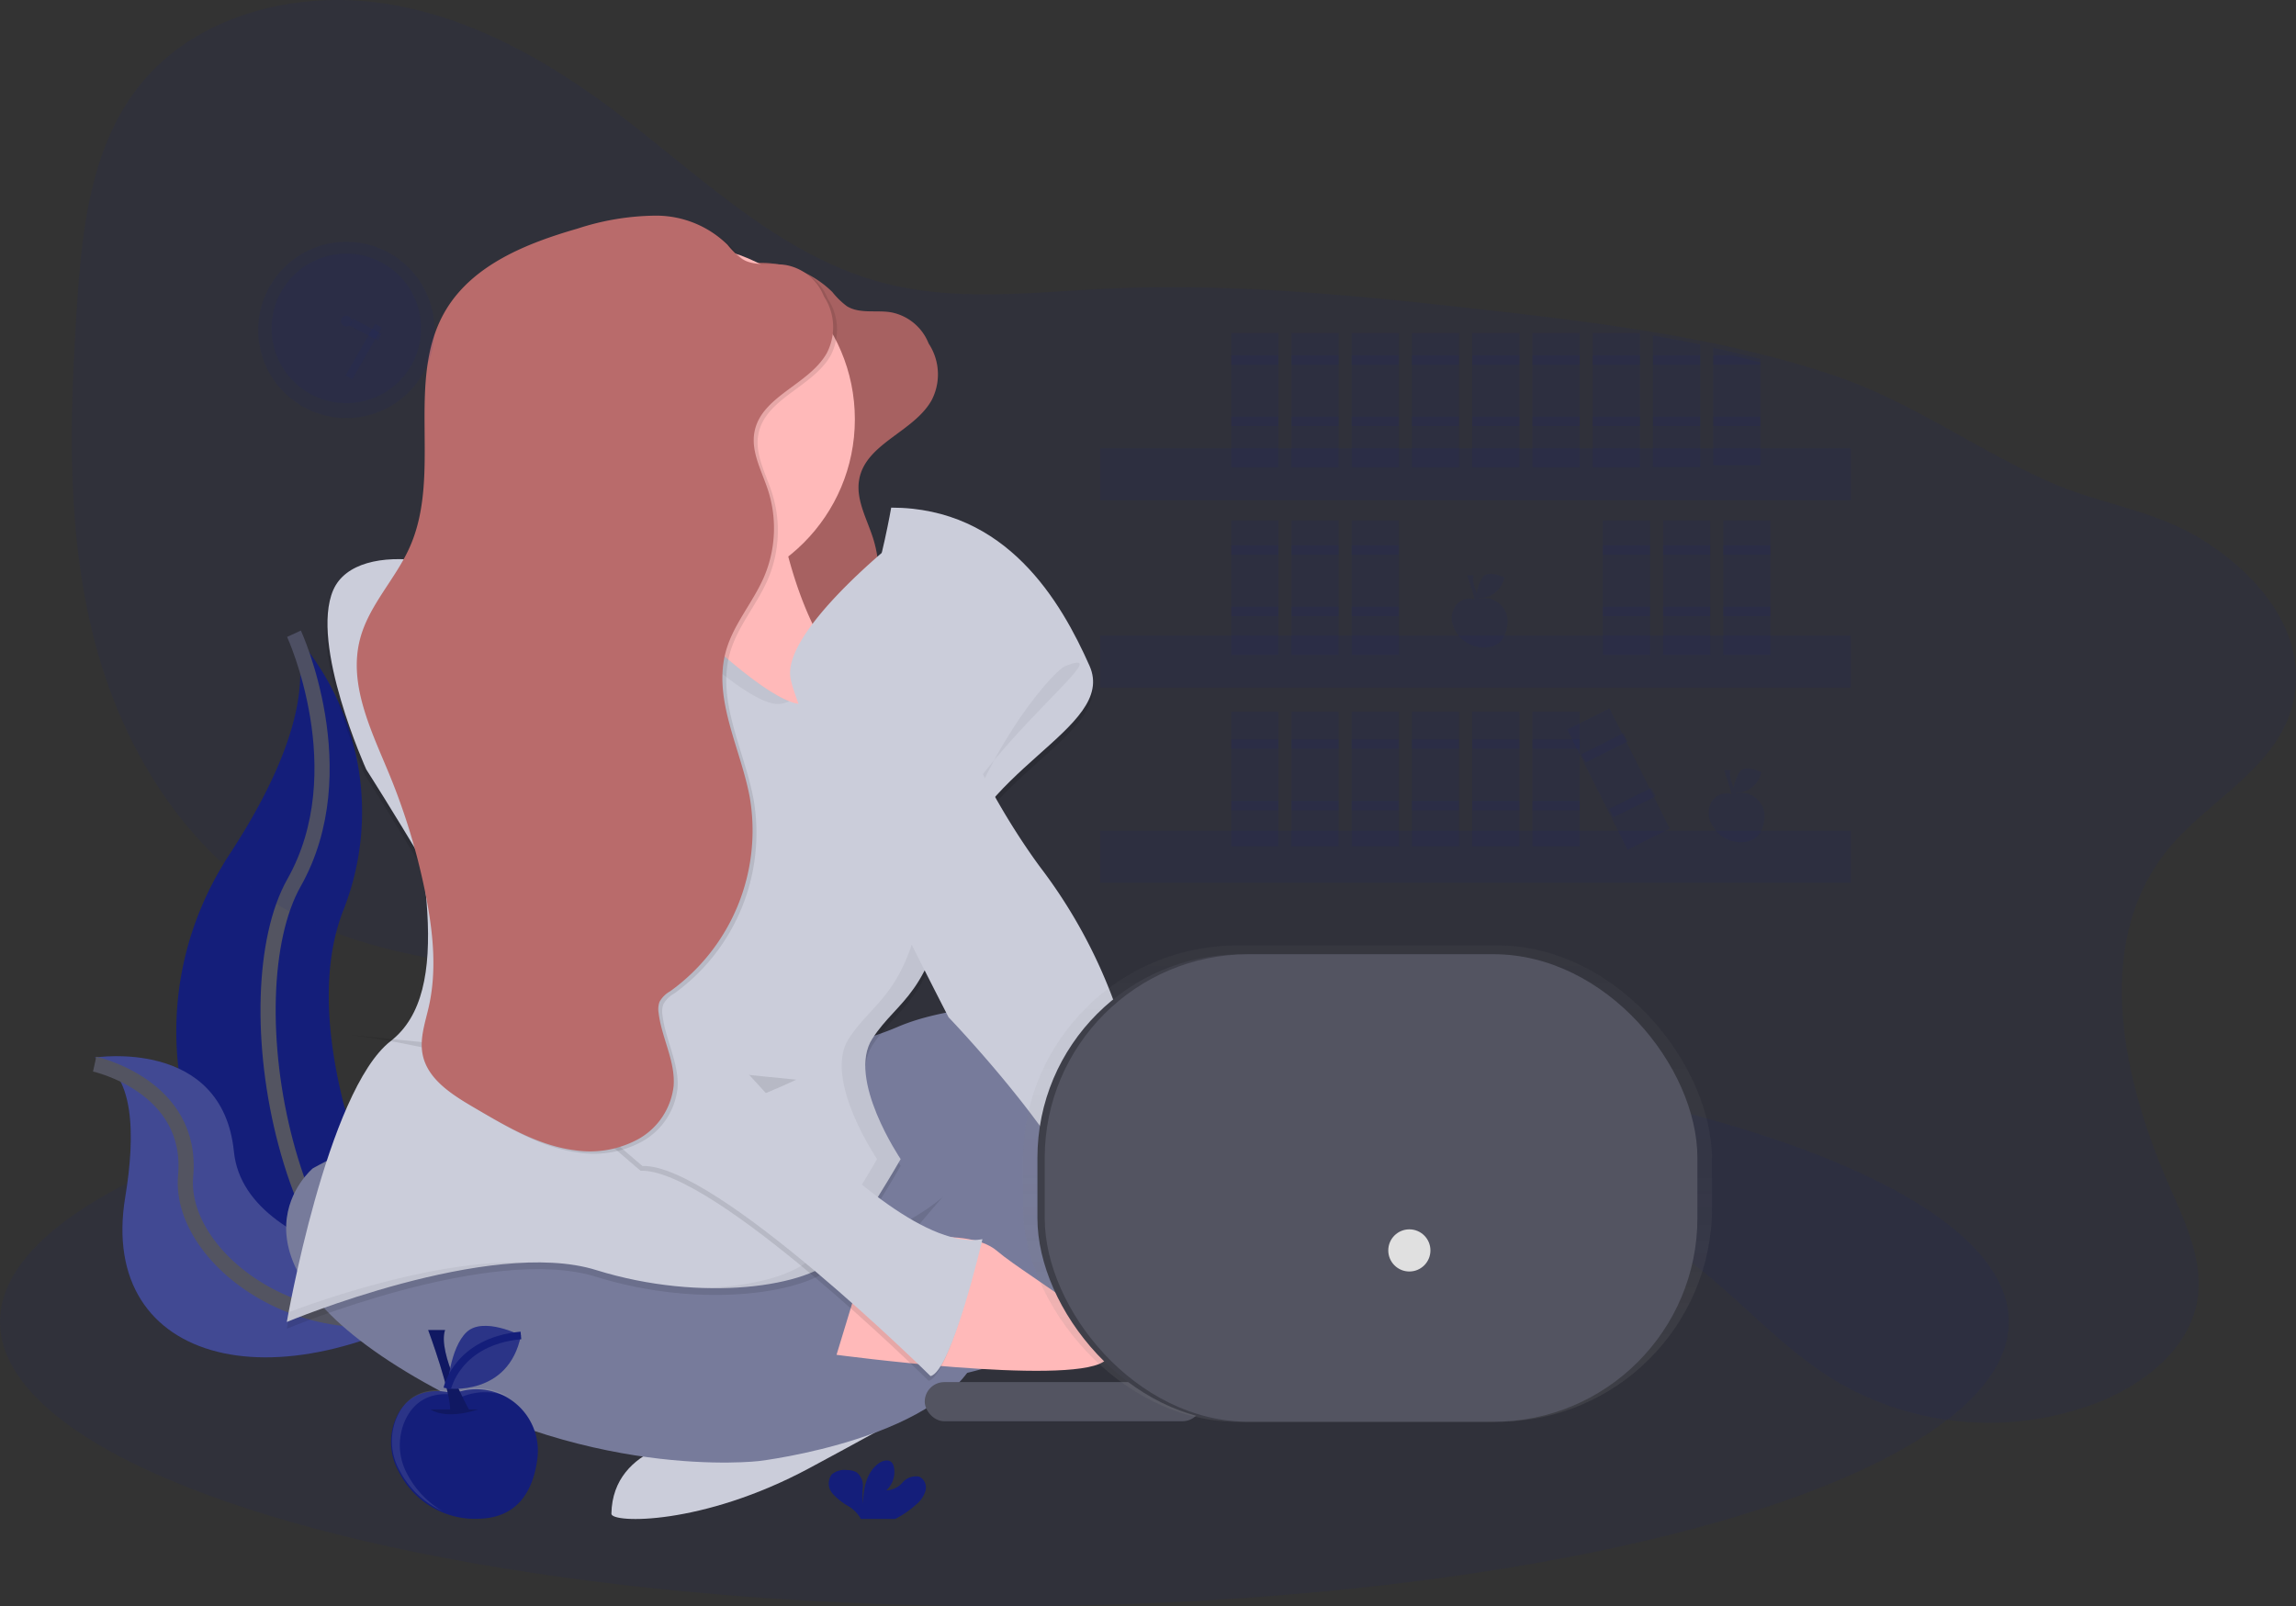 <svg xmlns="http://www.w3.org/2000/svg" xmlns:xlink="http://www.w3.org/1999/xlink" width="100%" height="100%" viewBox="0 0 302.46 211.63"><rect x="0" y="0" width="302.46" height="211.63" fill="#333333" stroke="none"/><defs><linearGradient id="linear-gradient" x1=".5" x2=".5" y1="1" gradientUnits="objectBoundingBox"><stop offset="0" stop-color="gray" stop-opacity=".251"/><stop offset=".54" stop-color="gray" stop-opacity=".122"/><stop offset="1" stop-color="gray" stop-opacity=".102"/></linearGradient></defs><g id="undraw_freelancer_b0my" transform="translate(0 0.012)"><ellipse id="Ellipse_22" cx="132.31" cy="37.475" fill="#141e7a" data-name="Ellipse 22" opacity=".1" rx="132.31" ry="37.475" transform="translate(0 136.668)"/><path id="Path_192" fill="#141e7a" d="M120.342,406.21a35.22,35.22,0,0,1,6.422,36.632c-8.322,21.888,14.269,58.262,14.269,58.262s-.243-.034-.69-.115c-30.282-5.352-45.331-39.985-28.49-65.717C118.112,425.706,123.237,414.486,120.342,406.21Z" data-name="Path 192" transform="translate(-81.614 -322.725)"/><path id="Path_193" fill="none" stroke="#535461" stroke-miterlimit="10" stroke-width="2" d="M147.128,406.21s8.322,18.072,0,32.816S145.7,495.152,167.818,501.1" data-name="Path 193" transform="translate(-108.399 -322.724)"/><path id="Path_194" fill="#141e7a" d="M70.25,597.591s16.825-2.681,18.349,12.4,32.344,17.167,32.344,17.167-.2.137-.578.386c-25.427,16.7-49.753,10.63-46.087-11.55C75.64,607.745,75.531,599.457,70.25,597.591Z" data-name="Path 194" transform="translate(-57.782 -458.26)"/><path id="Path_195" fill="#f5f5f5" d="M70.25,597.591s16.825-2.681,18.349,12.4,32.344,17.167,32.344,17.167-.2.137-.578.386c-25.427,16.7-49.753,10.63-46.087-11.55C75.64,607.745,75.531,599.457,70.25,597.591Z" data-name="Path 195" opacity=".2" transform="translate(-57.782 -458.26)"/><path id="Path_196" fill="none" stroke="#535461" stroke-miterlimit="10" stroke-width="2" d="M70.25,598s13.062,2.867,11.986,14.741,19.394,26.124,38.722,14.825" data-name="Path 196" transform="translate(-57.782 -457.806)"/><path id="Path_197" fill="#141e7a" d="M353.266,137.1c-1.836,8.714-11.26,13.084-16.54,19.585-9.95,12.252-6.075,30.148.238,44.48,2.113,4.8,4.512,9.878,3.616,15.023-1.091,6.294-6.889,10.894-12.977,13.334a39.736,39.736,0,0,1-34.579-2.761c-8.812-5.309-15.125-13.946-24.087-19.014-15-8.481-34.093-5.278-50.382.565-11.522,4.132-24.121,9.51-35.572,5.188-8.056-3.039-13.627-10.438-16.662-18.28-1.463-3.786-2.528-7.885-5.325-10.886a19.776,19.776,0,0,0-6.057-4.119c-20.307-9.753-45.96-4.528-65.673-15.35-13.318-7.3-21.847-21.081-25.622-35.449s-3.336-29.422-2.377-44.23c.681-10.515,1.9-21.746,8.841-29.857,7.338-8.578,19.919-11.774,31.314-10.139s21.7,7.448,30.778,14.3c11.358,8.563,21.866,19.221,35.794,22.69,9.485,2.361,19.462,1.069,29.246.622,16.356-.747,32.716.916,48.98,2.737,7.924.888,15.875,1.819,23.73,3.17q2.641.453,5.283.975,1.321.256,2.641.547c.687.146,1.371.3,2.055.455q1.619.368,3.228.768,4.62,1.151,9.15,2.648c10.5,3.472,18.912,9.773,28.826,14.176,6.461,2.871,13.506,3.664,19.623,7.317C348.289,120.1,355.2,127.935,353.266,137.1Z" data-name="Path 197" opacity=".1" transform="translate(-51.134 -44.79)"/><path id="Path_198" fill="#ffb9b9" d="M621.528,688.546s12.782-1.014,16.461,3.384,16.813,14.48,11.392,16.725-34.521-6.721-34.521-6.721Z" data-name="Path 198" transform="translate(-462.682 -528.694)"/><path id="Path_199" fill="#b96b6b" d="M330.027,168.692a6.665,6.665,0,0,0-5.436-6.061c-1.947-.311-4.121.239-5.794-.809a10.608,10.608,0,0,1-1.906-1.866,13.452,13.452,0,0,0-9.47-3.835,33.919,33.919,0,0,0-10.3,1.71c-6.705,1.931-13.79,4.764-17.357,10.76-5.424,9.128-.42,21.431-4.708,31.143-1.866,4.242-5.424,7.707-6.581,12.2-1.555,6,1.511,12.085,3.872,17.814a84.959,84.959,0,0,1,4.8,15.923c.949,4.814,1.477,9.818.407,14.617-.47,2.1-1.244,4.236-.827,6.344.622,3.191,3.707,5.2,6.512,6.842l.731.429c4.043,2.364,8.2,4.777,12.832,5.362a13.313,13.313,0,0,0,8.4-1.508,9.191,9.191,0,0,0,4.593-6.985c.236-3.269-1.583-6.329-1.975-9.585a2.914,2.914,0,0,1,.109-1.468,3.6,3.6,0,0,1,1.412-1.409,26.09,26.09,0,0,0,10.487-25.527c-1.2-6.512-4.932-12.987-3.126-19.36,1-3.521,3.57-6.372,5.013-9.734a16.34,16.34,0,0,0,.535-11.327c-.824-2.569-2.317-5.135-1.8-7.775.9-4.69,7.153-6.186,9.513-10.341a7.378,7.378,0,0,0-2.239-9.429" data-name="Path 199" transform="translate(-207.252 -121.5)"/><path id="Path_200" d="M330.027,168.692a6.665,6.665,0,0,0-5.436-6.061c-1.947-.311-4.121.239-5.794-.809a10.608,10.608,0,0,1-1.906-1.866,13.452,13.452,0,0,0-9.47-3.835,33.919,33.919,0,0,0-10.3,1.71c-6.705,1.931-13.79,4.764-17.357,10.76-5.424,9.128-.42,21.431-4.708,31.143-1.866,4.242-5.424,7.707-6.581,12.2-1.555,6,1.511,12.085,3.872,17.814a84.959,84.959,0,0,1,4.8,15.923c.949,4.814,1.477,9.818.407,14.617-.47,2.1-1.244,4.236-.827,6.344.622,3.191,3.707,5.2,6.512,6.842l.731.429c4.043,2.364,8.2,4.777,12.832,5.362a13.313,13.313,0,0,0,8.4-1.508,9.191,9.191,0,0,0,4.593-6.985c.236-3.269-1.583-6.329-1.975-9.585a2.914,2.914,0,0,1,.109-1.468,3.6,3.6,0,0,1,1.412-1.409,26.09,26.09,0,0,0,10.487-25.527c-1.2-6.512-4.932-12.987-3.126-19.36,1-3.521,3.57-6.372,5.013-9.734a16.34,16.34,0,0,0,.535-11.327c-.824-2.569-2.317-5.135-1.8-7.775.9-4.69,7.153-6.186,9.513-10.341a7.378,7.378,0,0,0-2.239-9.429" data-name="Path 200" opacity=".1" transform="translate(-207.252 -121.5)"/><path id="Path_201" fill="#777b9b" d="M330.364,596.695H263.5V560.93l37.32,14.306,29.545-14.306Z" data-name="Path 201" transform="translate(-196.363 -419.089)"/><path id="Path_202" d="M330.364,596.695H263.5V560.93l37.32,14.306,29.545-14.306Z" data-name="Path 202" opacity=".1" transform="translate(-196.363 -419.089)"/><path id="Path_203" fill="#ffb9b9" d="M452.754,723.807s-12.129,2.9-13.373,8.21,7.153,4.83,7.153,4.83,11.818-2.416,13.373-12.076S452.754,723.807,452.754,723.807Z" data-name="Path 203" transform="translate(-331.85 -550.582)"/><path id="Path_204" d="M452.754,723.807s-12.129,2.9-13.373,8.21,7.153,4.83,7.153,4.83,11.818-2.416,13.373-12.076S452.754,723.807,452.754,723.807Z" data-name="Path 204" opacity=".1" transform="translate(-331.85 -550.582)"/><path id="Path_205" fill="#cbcdda" d="M352.251,751.715s-11.435.743-11.591,10.02c-.022,1.244,11.911,1.6,26.077-6.012s15.13-8.419,15.13-8.419-5.474-8.82-9.33-10.02S352.251,751.715,352.251,751.715Z" data-name="Path 205" transform="translate(-260.119 -562.298)"/><path id="Path_206" fill="#777b9b" d="M154.88,653.084s-13.062,10.885,11.2,26.124,47.583,12.44,47.583,12.44,25.3-2.995,29.134-14.872-18.871-21.826-18.871-21.826-24.88,0-36.076-7.153S154.88,653.084,154.88,653.084Z" data-name="Path 206" transform="translate(-113.673 -499.159)"/><path id="Path_207" fill="#777b9b" d="M356.751,602.48s11.2,6.531,26.435,0c11.725-5.026,37.444-3.054,48.68-1.866a13,13,0,0,1,11.221,9.277c1.176,4.158.311,9.268-6.724,14.057-15.55,10.574-26.435,13.684-30.478,18.038s-15.55,6.531-15.55,6.531-14.617-2.177-14.617-5.287,13.373-18.349,13.373-18.349-19.593,18.038-39.808-6.22S356.751,602.48,356.751,602.48Z" data-name="Path 207" transform="translate(-264.879 -467.215)"/><path id="Path_208" fill="#ffb9b9" d="M284.157,328.307l-39.5-27.057s18.946-12.847,20.572-24.329a9.33,9.33,0,0,0-1.291-6.459c-7.775-12.44,27.368,0,27.368,0a73.475,73.475,0,0,0,1.322,9.641c1.527,7.573,4.749,17.658,11.429,22.7C315.567,311.513,284.157,328.307,284.157,328.307Z" data-name="Path 208" transform="translate(-189.805 -211.143)"/><path id="Path_209" d="M332.862,280.09a23.032,23.032,0,0,1-27.4-3.169,9.33,9.33,0,0,0-1.291-6.459c-7.775-12.44,27.368,0,27.368,0a73.471,73.471,0,0,0,1.322,9.629Z" data-name="Path 209" opacity=".1" transform="translate(-231.769 -208.314)"/><circle id="Ellipse_23" cx="23.014" cy="23.014" r="23.014" fill="#ffb9b9" data-name="Ellipse 23" transform="translate(66.586 32.222)"/><path id="Path_210" d="M231.275,338.82s-4.665,27.368-12.44,25.813S186.8,335.71,186.8,335.71s-25.191,8.4-21.148,28.923,8.086,37.942-.311,44.473-13.684,37.009-13.684,37.009,26.746-11.2,40.741-6.842,28.3,2.177,31.722-1.866,8.4-12.751,8.4-12.751-7.153-10.574-3.732-15.861,7.775-5.6,10.263-20.526,22.081-20.215,18.349-28.612S246.514,338.82,231.275,338.82Z" data-name="Path 210" opacity=".1" transform="translate(-113.874 -271.06)"/><path id="Path_211" fill="#cbcdda" d="M231.275,334.82s-4.665,27.368-12.44,25.813S186.8,331.71,186.8,331.71s-25.191,8.4-21.148,28.923,8.086,37.942-.311,44.473-13.684,37.009-13.684,37.009,26.746-11.2,40.741-6.842,28.3,2.177,31.722-1.866,8.4-12.751,8.4-12.751-7.153-10.574-3.732-15.861,7.775-5.6,10.263-20.526,22.081-20.215,18.349-28.612S246.514,334.82,231.275,334.82Z" data-name="Path 211" transform="translate(-113.874 -267.949)"/><path id="Path_212" fill="#ffb9b9" d="M458.014,700.019s12.44-3.11,16.794.622,18.971,11.507,13.995,14.617-35.143-.933-35.143-.933Z" data-name="Path 212" transform="translate(-343.461 -535.831)"/><g id="Group_7" data-name="Group 7" opacity=".05" transform="translate(37.786 63.761)"><path id="Path_213" d="M288.5,360.633a3.321,3.321,0,0,0,2.137-.311c-8.64-3.334-31.059-28.612-31.059-28.612s-.883.3-2.3.908C261.566,337.379,281.572,359.249,288.5,360.633Z" data-name="Path 213" transform="translate(-224.432 -331.71)"/><path id="Path_214" d="M375.836,407.789c8.577-3.3-15.861,13.684-18.349,28.612s-6.842,15.239-10.263,20.526,3.732,15.861,3.732,15.861-4.976,8.708-8.4,12.751c-1.959,2.317-7.492,4.015-14.489,4.23,8.44.267,15.357-1.583,17.6-4.23,3.421-4.043,8.4-12.751,8.4-12.751s-7.153-10.574-3.732-15.861,7.775-5.6,10.263-20.526S373.815,408.567,375.836,407.789Z" data-name="Path 214" transform="translate(-273.207 -383.843)"/><path id="Path_215" d="M151.9,668.037c-.159.83-.239,1.3-.239,1.3s17.391-7.28,31.467-7.815C172.264,661.071,158.225,665.692,151.9,668.037Z" data-name="Path 215" transform="translate(-151.66 -558.93)"/></g><path id="Path_216" fill="#cbcdda" d="M453.562,403.71s2.8.311,5.6,14.928,13.684,28.612,13.684,28.612A67.758,67.758,0,0,1,482.8,466.22c3.732,11.2,20.37,25.968,26.279,26.59,0,0-11.351,11.351-10.107,14.461s-1.244,0-1.244,0-15.55-5.909-18.971-15.55S460.4,466.531,460.4,466.531s-19.9-38.564-20.837-44.784S453.562,403.71,453.562,403.71Z" data-name="Path 216" transform="translate(-335.44 -332.51)"/><path id="Path_217" d="M209.16,572.21s23.947,2.8,29.234,10.263,29.778-4.335,29.778-4.335" data-name="Path 217" opacity=".1" transform="translate(-163.285 -435.894)"/><path id="Path_218" d="M227.171,420.48s10.263,37.631,13.995,42.3,32.655,42.918,46.339,40.43c0,0-4.043,17.416-6.842,18.038,0,0-28.3-27.99-37.942-27.679,0,0-17.727-14.617-19.593-21.77s-16.794-30.478-16.794-30.478-7.464-16.483-4.354-23.636S221.573,413.638,227.171,420.48Z" data-name="Path 218" opacity=".1" transform="translate(-158.334 -339.329)"/><path id="Path_219" fill="#cbcdda" d="M228.171,418.48s10.263,37.631,13.995,42.3,32.655,42.918,46.339,40.43c0,0-4.043,17.416-6.842,18.038,0,0-28.3-27.99-37.942-27.679,0,0-17.727-14.617-19.593-21.77s-16.794-30.478-16.794-30.478-7.464-16.483-4.354-23.636S222.573,411.638,228.171,418.48Z" data-name="Path 219" transform="translate(-159.083 -337.951)"/><path id="Path_220" d="M278.027,149.692a6.665,6.665,0,0,0-5.436-6.061c-1.947-.311-4.121.239-5.794-.809a10.607,10.607,0,0,1-1.906-1.866,13.452,13.452,0,0,0-9.47-3.835,33.919,33.919,0,0,0-10.3,1.71c-6.705,1.931-13.79,4.764-17.357,10.761-5.424,9.128-.42,21.431-4.709,31.143-1.866,4.242-5.424,7.707-6.581,12.2-1.555,6,1.511,12.085,3.872,17.814a84.96,84.96,0,0,1,4.8,15.923c.949,4.814,1.477,9.818.407,14.617-.47,2.1-1.244,4.236-.827,6.344.622,3.191,3.707,5.2,6.512,6.842l.731.429c4.043,2.364,8.2,4.777,12.832,5.362a13.313,13.313,0,0,0,8.4-1.508,9.191,9.191,0,0,0,4.593-6.985c.236-3.269-1.583-6.329-1.975-9.585a2.914,2.914,0,0,1,.109-1.468,3.6,3.6,0,0,1,1.412-1.409,26.09,26.09,0,0,0,10.487-25.527c-1.2-6.512-4.932-12.987-3.126-19.36,1-3.52,3.57-6.372,5.013-9.734a16.34,16.34,0,0,0,.535-11.327c-.824-2.569-2.317-5.135-1.8-7.775.9-4.69,7.153-6.186,9.513-10.341a7.378,7.378,0,0,0-2.239-9.429" data-name="Path 220" opacity=".1" transform="translate(-168.542 -108.409)"/><path id="Path_221" fill="#b96b6b" d="M276.027,148.692a6.665,6.665,0,0,0-5.436-6.061c-1.947-.311-4.121.239-5.794-.809a10.608,10.608,0,0,1-1.906-1.866,13.452,13.452,0,0,0-9.47-3.835,33.919,33.919,0,0,0-10.3,1.71c-6.705,1.931-13.79,4.764-17.357,10.761-5.424,9.128-.42,21.431-4.709,31.143-1.866,4.242-5.424,7.707-6.581,12.2-1.555,6,1.511,12.085,3.872,17.814a84.96,84.96,0,0,1,4.8,15.923c.949,4.814,1.477,9.818.407,14.617-.47,2.1-1.244,4.236-.827,6.344.622,3.191,3.707,5.2,6.512,6.842l.731.429c4.043,2.364,8.2,4.777,12.832,5.362a13.313,13.313,0,0,0,8.4-1.508,9.191,9.191,0,0,0,4.593-6.985c.236-3.269-1.583-6.329-1.975-9.585a2.914,2.914,0,0,1,.109-1.468,3.6,3.6,0,0,1,1.412-1.409,26.09,26.09,0,0,0,10.487-25.527c-1.2-6.512-4.932-12.987-3.126-19.36,1-3.52,3.57-6.372,5.013-9.734a16.34,16.34,0,0,0,.535-11.327c-.824-2.569-2.317-5.135-1.8-7.775.9-4.69,7.153-6.186,9.513-10.341a7.378,7.378,0,0,0-2.239-9.429" data-name="Path 221" transform="translate(-167.053 -107.72)"/><path id="Path_222" fill="#141e7a" d="M455.726,799.24a3.629,3.629,0,0,0,1.191-1.8,1.6,1.6,0,0,0-.833-1.832,2.335,2.335,0,0,0-2.2.774,2.929,2.929,0,0,1-2.143,1.033,3.259,3.259,0,0,0,1.008-3.051,1.275,1.275,0,0,0-.28-.622c-.426-.454-1.194-.258-1.7.1-1.617,1.138-2.068,3.334-2.077,5.312a10.186,10.186,0,0,1-.031-2.177,2.248,2.248,0,0,0-.821-1.934,2.488,2.488,0,0,0-1.244-.3,2.59,2.59,0,0,0-2.034.578,2,2,0,0,0,.081,2.488,8.1,8.1,0,0,0,2.105,1.686,4.666,4.666,0,0,1,1.505,1.434,1.425,1.425,0,0,1,.112.255h4.55A12.7,12.7,0,0,0,455.726,799.24Z" data-name="Path 222" transform="translate(-334.992 -601.063)"/><rect id="Rectangle_57" width="98.897" height="6.842" fill="#141e7a" data-name="Rectangle 57" opacity=".1" transform="translate(144.929 59.063)"/><rect id="Rectangle_58" width="98.897" height="6.842" fill="#141e7a" data-name="Rectangle 58" opacity=".1" transform="translate(144.929 83.739)"/><rect id="Rectangle_59" width="98.897" height="6.842" fill="#141e7a" data-name="Rectangle 59" opacity=".1" transform="translate(144.929 109.453)"/><rect id="Rectangle_60" width="6.22" height="17.727" fill="#141e7a" data-name="Rectangle 60" opacity=".1" transform="translate(162.186 43.853)"/><rect id="Rectangle_61" width="6.22" height="1.244" fill="#141e7a" data-name="Rectangle 61" opacity=".1" transform="translate(162.186 46.801)"/><rect id="Rectangle_62" width="6.22" height="1.244" fill="#141e7a" data-name="Rectangle 62" opacity=".1" transform="translate(162.186 54.889)"/><rect id="Rectangle_63" width="6.22" height="17.727" fill="#141e7a" data-name="Rectangle 63" opacity=".1" transform="translate(170.123 43.853)"/><rect id="Rectangle_64" width="6.22" height="1.244" fill="#141e7a" data-name="Rectangle 64" opacity=".1" transform="translate(170.123 46.801)"/><rect id="Rectangle_65" width="6.22" height="1.244" fill="#141e7a" data-name="Rectangle 65" opacity=".1" transform="translate(170.123 54.889)"/><rect id="Rectangle_66" width="6.22" height="17.727" fill="#141e7a" data-name="Rectangle 66" opacity=".1" transform="translate(178.061 43.853)"/><rect id="Rectangle_67" width="6.22" height="1.244" fill="#141e7a" data-name="Rectangle 67" opacity=".1" transform="translate(178.061 46.801)"/><rect id="Rectangle_68" width="6.22" height="1.244" fill="#141e7a" data-name="Rectangle 68" opacity=".1" transform="translate(178.061 54.889)"/><rect id="Rectangle_69" width="6.22" height="17.727" fill="#141e7a" data-name="Rectangle 69" opacity=".1" transform="translate(185.998 43.853)"/><rect id="Rectangle_70" width="6.22" height="1.244" fill="#141e7a" data-name="Rectangle 70" opacity=".1" transform="translate(185.998 46.801)"/><rect id="Rectangle_71" width="6.22" height="1.244" fill="#141e7a" data-name="Rectangle 71" opacity=".1" transform="translate(185.998 54.889)"/><rect id="Rectangle_72" width="6.22" height="17.727" fill="#141e7a" data-name="Rectangle 72" opacity=".1" transform="translate(193.935 43.853)"/><rect id="Rectangle_73" width="6.22" height="1.244" fill="#141e7a" data-name="Rectangle 73" opacity=".1" transform="translate(193.935 46.801)"/><rect id="Rectangle_74" width="6.22" height="1.244" fill="#141e7a" data-name="Rectangle 74" opacity=".1" transform="translate(193.935 54.889)"/><rect id="Rectangle_75" width="6.22" height="17.727" fill="#141e7a" data-name="Rectangle 75" opacity=".1" transform="translate(201.873 43.853)"/><rect id="Rectangle_76" width="6.22" height="1.244" fill="#141e7a" data-name="Rectangle 76" opacity=".1" transform="translate(201.873 46.801)"/><rect id="Rectangle_77" width="6.22" height="1.244" fill="#141e7a" data-name="Rectangle 77" opacity=".1" transform="translate(201.873 54.889)"/><rect id="Rectangle_78" width="6.22" height="17.727" fill="#141e7a" data-name="Rectangle 78" opacity=".1" transform="translate(209.81 43.853)"/><rect id="Rectangle_79" width="6.22" height="1.244" fill="#141e7a" data-name="Rectangle 79" opacity=".1" transform="translate(209.81 46.801)"/><rect id="Rectangle_80" width="6.22" height="1.244" fill="#141e7a" data-name="Rectangle 80" opacity=".1" transform="translate(209.81 54.889)"/><rect id="Rectangle_81" width="6.22" height="17.727" fill="#141e7a" data-name="Rectangle 81" opacity=".1" transform="matrix(0.894, -0.448, 0.448, 0.894, 206.463, 96.105)"/><rect id="Rectangle_82" width="6.22" height="1.244" fill="#141e7a" data-name="Rectangle 82" opacity=".1" transform="matrix(0.894, -0.448, 0.448, 0.894, 208.32, 99.359)"/><rect id="Rectangle_83" width="6.22" height="1.244" fill="#141e7a" data-name="Rectangle 83" opacity=".1" transform="matrix(0.894, -0.448, 0.448, 0.894, 211.994, 106.574)"/><rect id="Rectangle_84" width="6.22" height="17.727" fill="#141e7a" data-name="Rectangle 84" opacity=".1" transform="translate(162.186 68.559)"/><rect id="Rectangle_85" width="6.22" height="1.244" fill="#141e7a" data-name="Rectangle 85" opacity=".1" transform="translate(162.186 71.846)"/><rect id="Rectangle_86" width="6.22" height="1.244" fill="#141e7a" data-name="Rectangle 86" opacity=".1" transform="translate(162.186 79.933)"/><rect id="Rectangle_87" width="6.22" height="17.727" fill="#141e7a" data-name="Rectangle 87" opacity=".1" transform="translate(170.123 68.559)"/><rect id="Rectangle_88" width="6.22" height="1.244" fill="#141e7a" data-name="Rectangle 88" opacity=".1" transform="translate(170.123 71.846)"/><rect id="Rectangle_89" width="6.22" height="1.244" fill="#141e7a" data-name="Rectangle 89" opacity=".1" transform="translate(170.123 79.933)"/><rect id="Rectangle_90" width="6.22" height="17.727" fill="#141e7a" data-name="Rectangle 90" opacity=".1" transform="translate(178.061 68.559)"/><rect id="Rectangle_91" width="6.22" height="1.244" fill="#141e7a" data-name="Rectangle 91" opacity=".1" transform="translate(178.061 71.846)"/><rect id="Rectangle_92" width="6.22" height="1.244" fill="#141e7a" data-name="Rectangle 92" opacity=".1" transform="translate(178.061 79.933)"/><rect id="Rectangle_93" width="6.22" height="17.727" fill="#141e7a" data-name="Rectangle 93" opacity=".1" transform="translate(211.133 68.559)"/><rect id="Rectangle_94" width="6.22" height="1.244" fill="#141e7a" data-name="Rectangle 94" opacity=".1" transform="translate(211.133 71.846)"/><rect id="Rectangle_95" width="6.22" height="1.244" fill="#141e7a" data-name="Rectangle 95" opacity=".1" transform="translate(211.133 79.933)"/><rect id="Rectangle_96" width="6.22" height="17.727" fill="#141e7a" data-name="Rectangle 96" opacity=".1" transform="translate(219.07 68.559)"/><rect id="Rectangle_97" width="6.22" height="1.244" fill="#141e7a" data-name="Rectangle 97" opacity=".1" transform="translate(219.07 71.846)"/><rect id="Rectangle_98" width="6.22" height="1.244" fill="#141e7a" data-name="Rectangle 98" opacity=".1" transform="translate(219.07 79.933)"/><rect id="Rectangle_99" width="6.22" height="17.727" fill="#141e7a" data-name="Rectangle 99" opacity=".1" transform="translate(227.008 68.559)"/><rect id="Rectangle_100" width="6.22" height="1.244" fill="#141e7a" data-name="Rectangle 100" opacity=".1" transform="translate(227.008 71.846)"/><rect id="Rectangle_101" width="6.22" height="1.244" fill="#141e7a" data-name="Rectangle 101" opacity=".1" transform="translate(227.008 79.933)"/><rect id="Rectangle_102" width="6.22" height="17.727" fill="#141e7a" data-name="Rectangle 102" opacity=".1" transform="translate(162.186 93.78)"/><rect id="Rectangle_103" width="6.22" height="1.244" fill="#141e7a" data-name="Rectangle 103" opacity=".1" transform="translate(162.186 97.412)"/><rect id="Rectangle_104" width="6.22" height="1.244" fill="#141e7a" data-name="Rectangle 104" opacity=".1" transform="translate(162.186 105.5)"/><rect id="Rectangle_105" width="6.22" height="17.727" fill="#141e7a" data-name="Rectangle 105" opacity=".1" transform="translate(170.123 93.78)"/><rect id="Rectangle_106" width="6.22" height="1.244" fill="#141e7a" data-name="Rectangle 106" opacity=".1" transform="translate(170.123 97.412)"/><rect id="Rectangle_107" width="6.22" height="1.244" fill="#141e7a" data-name="Rectangle 107" opacity=".1" transform="translate(170.123 105.5)"/><rect id="Rectangle_108" width="6.22" height="17.727" fill="#141e7a" data-name="Rectangle 108" opacity=".1" transform="translate(178.061 93.78)"/><rect id="Rectangle_109" width="6.22" height="1.244" fill="#141e7a" data-name="Rectangle 109" opacity=".1" transform="translate(178.061 97.412)"/><rect id="Rectangle_110" width="6.22" height="1.244" fill="#141e7a" data-name="Rectangle 110" opacity=".1" transform="translate(178.061 105.5)"/><rect id="Rectangle_111" width="6.22" height="17.727" fill="#141e7a" data-name="Rectangle 111" opacity=".1" transform="translate(185.998 93.78)"/><rect id="Rectangle_112" width="6.22" height="1.244" fill="#141e7a" data-name="Rectangle 112" opacity=".1" transform="translate(185.998 97.412)"/><rect id="Rectangle_113" width="6.22" height="1.244" fill="#141e7a" data-name="Rectangle 113" opacity=".1" transform="translate(185.998 105.5)"/><rect id="Rectangle_114" width="6.22" height="17.727" fill="#141e7a" data-name="Rectangle 114" opacity=".1" transform="translate(193.935 93.78)"/><rect id="Rectangle_115" width="6.22" height="1.244" fill="#141e7a" data-name="Rectangle 115" opacity=".1" transform="translate(193.935 97.412)"/><rect id="Rectangle_116" width="6.22" height="1.244" fill="#141e7a" data-name="Rectangle 116" opacity=".1" transform="translate(193.935 105.5)"/><rect id="Rectangle_117" width="6.22" height="17.727" fill="#141e7a" data-name="Rectangle 117" opacity=".1" transform="translate(201.873 93.78)"/><rect id="Rectangle_118" width="6.22" height="1.244" fill="#141e7a" data-name="Rectangle 118" opacity=".1" transform="translate(201.873 97.412)"/><rect id="Rectangle_119" width="6.22" height="1.244" fill="#141e7a" data-name="Rectangle 119" opacity=".1" transform="translate(201.873 105.5)"/><path id="Path_223" fill="#141e7a" d="M859.38,217.665v16.147h-6.22V216.48Q856.282,217.03,859.38,217.665Z" data-name="Path 223" opacity=".1" transform="translate(-635.413 -172.288)"/><rect id="Rectangle_120" width="6.22" height="1.244" fill="#141e7a" data-name="Rectangle 120" opacity=".1" transform="translate(217.747 46.801)"/><rect id="Rectangle_121" width="6.22" height="1.244" fill="#141e7a" data-name="Rectangle 121" opacity=".1" transform="translate(217.747 54.889)"/><path id="Path_224" fill="#141e7a" d="M889.38,223.923v13.995h-6.22V222.43c.809.177,1.614.364,2.42.554Q887.489,223.431,889.38,223.923Z" data-name="Path 224" opacity=".1" transform="translate(-657.475 -176.632)"/><path id="Path_225" fill="#141e7a" d="M889.38,225.163v.311h-6.22V224.23h2.42Q887.489,224.672,889.38,225.163Z" data-name="Path 225" opacity=".1" transform="translate(-657.475 -177.426)"/><rect id="Rectangle_122" width="6.22" height="1.244" fill="#141e7a" data-name="Rectangle 122" opacity=".1" transform="translate(225.685 54.889)"/><circle id="Ellipse_24" cx="11.61" cy="11.61" r="11.61" fill="#141e7a" data-name="Ellipse 24" opacity=".1" transform="translate(34.014 31.851)"/><circle id="Ellipse_25" cx="9.852" cy="9.852" r="9.852" fill="#141e7a" data-name="Ellipse 25" opacity=".1" transform="translate(35.771 33.406)"/><circle id="Ellipse_26" cx=".703" cy=".703" r=".703" fill="#141e7a" data-name="Ellipse 26" opacity=".1" transform="translate(44.92 41.594)"/><line id="Line_4" x1="3.875" y2="6.78" fill="none" stroke="#141e7a" stroke-miterlimit="10" stroke-width="1" data-name="Line 4" opacity=".1" transform="translate(45.972 42.91)"/><line id="Line_5" x1="3.763" y1="1.981" fill="none" stroke="#141e7a" stroke-miterlimit="10" stroke-width="1" data-name="Line 5" opacity=".1" transform="translate(46.258 42.423)"/><rect id="Rectangle_123" width="36.52" height="5.159" fill="#535461" data-name="Rectangle 123" rx="2.58" transform="translate(121.819 182.089)"/><g id="Group_8" data-name="Group 8" opacity=".7" transform="translate(134.767 124.558)"><rect id="Rectangle_124" width="90.765" height="62.759" fill="url(#linear-gradient)" data-name="Rectangle 124" rx="28.22"/></g><rect id="Rectangle_125" width="85.981" height="61.599" fill="#3e3f49" data-name="Rectangle 125" rx="26.84" transform="translate(136.663 125.715)"/><rect id="Rectangle_126" width="85.981" height="61.599" fill="#535461" data-name="Rectangle 126" rx="26.84" transform="translate(137.624 125.715)"/><circle id="Ellipse_27" cx="2.777" cy="2.777" r="2.777" fill="#e0e0e0" data-name="Ellipse 27" transform="translate(182.882 161.962)"/><path id="Path_226" fill="#141e7a" d="M234.458,763.873s-4.939-1.673-7.315,2.678a7.937,7.937,0,0,0,.106,7.641,11.217,11.217,0,0,0,10.885,6.158c5.169-.277,6.889-4.22,7.355-7.89a8.1,8.1,0,0,0-10.764-8.677Z" data-name="Path 226" transform="translate(-174.7 -580.276)"/><path id="Path_227" fill="#fff" d="M228.308,774.282a7.937,7.937,0,0,1-.106-7.641c2.376-4.354,7.315-2.678,7.315-2.678l.252-.09a8.033,8.033,0,0,1,5.8.131,8.036,8.036,0,0,0-6.842-.653l-.252.09s-4.939-1.673-7.315,2.678a7.937,7.937,0,0,0,.106,7.641,11.808,11.808,0,0,0,5.6,5.287A12.238,12.238,0,0,1,228.308,774.282Z" data-name="Path 227" opacity=".1" transform="translate(-174.603 -579.974)"/><path id="Path_228" d="M244.52,771.85s1.832,1.44,6.276,0" data-name="Path 228" opacity=".2" transform="translate(-187.807 -586.16)"/><path id="Path_229" fill="#141e7a" d="M243.26,738.21s3.138,8.5,2.877,10.723l2.488-.261s-4.186-7.464-3.138-10.462Z" data-name="Path 229" transform="translate(-186.854 -562.982)"/><path id="Path_230" d="M243.26,738.21s3.138,8.5,2.877,10.723l2.488-.261s-4.186-7.464-3.138-10.462Z" data-name="Path 230" opacity=".2" transform="translate(-186.854 -562.982)"/><path id="Path_231" fill="#141e7a" d="M262.953,737.7s-4.939-2.525-7.153-.439-2.55,7.42-2.55,7.42S261.308,745.788,262.953,737.7Z" data-name="Path 231" transform="translate(-194.33 -561.758)"/><path id="Path_232" fill="#fff" d="M262.953,737.7s-4.939-2.525-7.153-.439-2.55,7.42-2.55,7.42S261.308,745.788,262.953,737.7Z" data-name="Path 232" opacity=".1" transform="translate(-194.33 -561.758)"/><path id="Path_233" fill="none" stroke="#141e7a" stroke-miterlimit="10" stroke-width="1" d="M253.26,747.482s1.3-6.192,9.7-6.982" data-name="Path 233" transform="translate(-194.337 -564.559)"/><g id="Group_9" data-name="Group 9" opacity=".1" transform="translate(191.245 75.592)"><path id="Path_234" fill="#141e7a" d="M756.565,347.023a2.359,2.359,0,0,0-2.8,1.023,3.032,3.032,0,0,0,.04,2.917,4.269,4.269,0,0,0,4.152,2.351c1.975-.106,2.631-1.611,2.8-3.014a3.11,3.11,0,0,0-4.111-3.315Z" data-name="Path 234" transform="translate(-753.412 -343.616)"/><path id="Path_235" fill="#141e7a" d="M754.244,351a3.032,3.032,0,0,1-.04-2.917,2.363,2.363,0,0,1,2.8-1.023l.1-.034a3.069,3.069,0,0,1,2.217.05,3.069,3.069,0,0,0-2.615-.249l-.1.034a2.359,2.359,0,0,0-2.8,1.023,3.032,3.032,0,0,0,.04,2.917,4.531,4.531,0,0,0,2.133,2.018A4.665,4.665,0,0,1,754.244,351Z" data-name="Path 235" opacity=".1" transform="translate(-753.439 -343.498)"/><path id="Path_236" fill="#141e7a" d="M760.42,350.06s.7.55,2.4,0" data-name="Path 236" opacity=".2" transform="translate(-758.24 -345.854)"/><path id="Path_237" fill="#141e7a" d="M759.93,337.21s1.2,3.247,1.1,4.1l.949-.1s-1.6-2.846-1.2-4Z" data-name="Path 237" transform="translate(-757.903 -337.001)"/><path id="Path_238" fill="#141e7a" d="M759.93,337.21s1.2,3.247,1.1,4.1l.949-.1s-1.6-2.846-1.2-4Z" data-name="Path 238" opacity=".2" transform="translate(-757.903 -337.001)"/><path id="Path_239" fill="#141e7a" d="M767.464,337.02s-1.888-.964-2.731-.168a5.3,5.3,0,0,0-.973,2.833A3.3,3.3,0,0,0,767.464,337.02Z" data-name="Path 239" transform="translate(-760.542 -336.537)"/><path id="Path_240" fill="#141e7a" d="M767.464,337.02s-1.888-.964-2.731-.168a5.3,5.3,0,0,0-.973,2.833A3.3,3.3,0,0,0,767.464,337.02Z" data-name="Path 240" opacity=".1" transform="translate(-760.542 -336.537)"/><path id="Path_241" fill="#141e7a" d="M763.75,340.748s.495-2.364,3.7-2.668" data-name="Path 241" transform="translate(-760.535 -337.6)"/></g><g id="Group_10" data-name="Group 10" opacity=".1" transform="translate(225.091 101.246)"><path id="Path_242" fill="#141e7a" d="M884.565,446.023a2.359,2.359,0,0,0-2.8,1.023,3.032,3.032,0,0,0,.04,2.917,4.269,4.269,0,0,0,4.152,2.351c1.975-.106,2.631-1.611,2.8-3.014a3.11,3.11,0,0,0-4.111-3.315Z" data-name="Path 242" transform="translate(-881.412 -442.616)"/><path id="Path_243" fill="#141e7a" d="M882.244,450a3.032,3.032,0,0,1-.04-2.917,2.363,2.363,0,0,1,2.8-1.023l.1-.034a3.069,3.069,0,0,1,2.217.05,3.069,3.069,0,0,0-2.615-.249l-.1.034a2.359,2.359,0,0,0-2.8,1.023,3.032,3.032,0,0,0,.04,2.917,4.532,4.532,0,0,0,2.133,2.018A4.665,4.665,0,0,1,882.244,450Z" data-name="Path 243" opacity=".1" transform="translate(-881.439 -442.498)"/><path id="Path_244" fill="#141e7a" d="M888.42,449.06s.7.55,2.4,0" data-name="Path 244" opacity=".2" transform="translate(-886.24 -444.854)"/><path id="Path_245" fill="#141e7a" d="M887.93,436.21s1.2,3.247,1.1,4.1l.949-.1s-1.6-2.846-1.2-4Z" data-name="Path 245" transform="translate(-885.903 -436.001)"/><path id="Path_246" fill="#141e7a" d="M887.93,436.21s1.2,3.247,1.1,4.1l.949-.1s-1.6-2.846-1.2-4Z" data-name="Path 246" opacity=".2" transform="translate(-885.903 -436.001)"/><path id="Path_247" fill="#141e7a" d="M895.464,436.02s-1.888-.964-2.731-.168a5.3,5.3,0,0,0-.973,2.833A3.3,3.3,0,0,0,895.464,436.02Z" data-name="Path 247" transform="translate(-888.542 -435.537)"/><path id="Path_248" fill="#141e7a" d="M895.464,436.02s-1.888-.964-2.731-.168a5.3,5.3,0,0,0-.973,2.833A3.3,3.3,0,0,0,895.464,436.02Z" data-name="Path 248" opacity=".1" transform="translate(-888.542 -435.537)"/><path id="Path_249" fill="#141e7a" d="M891.75,439.748s.495-2.364,3.7-2.668" data-name="Path 249" transform="translate(-888.535 -436.6)"/></g></g></svg>
